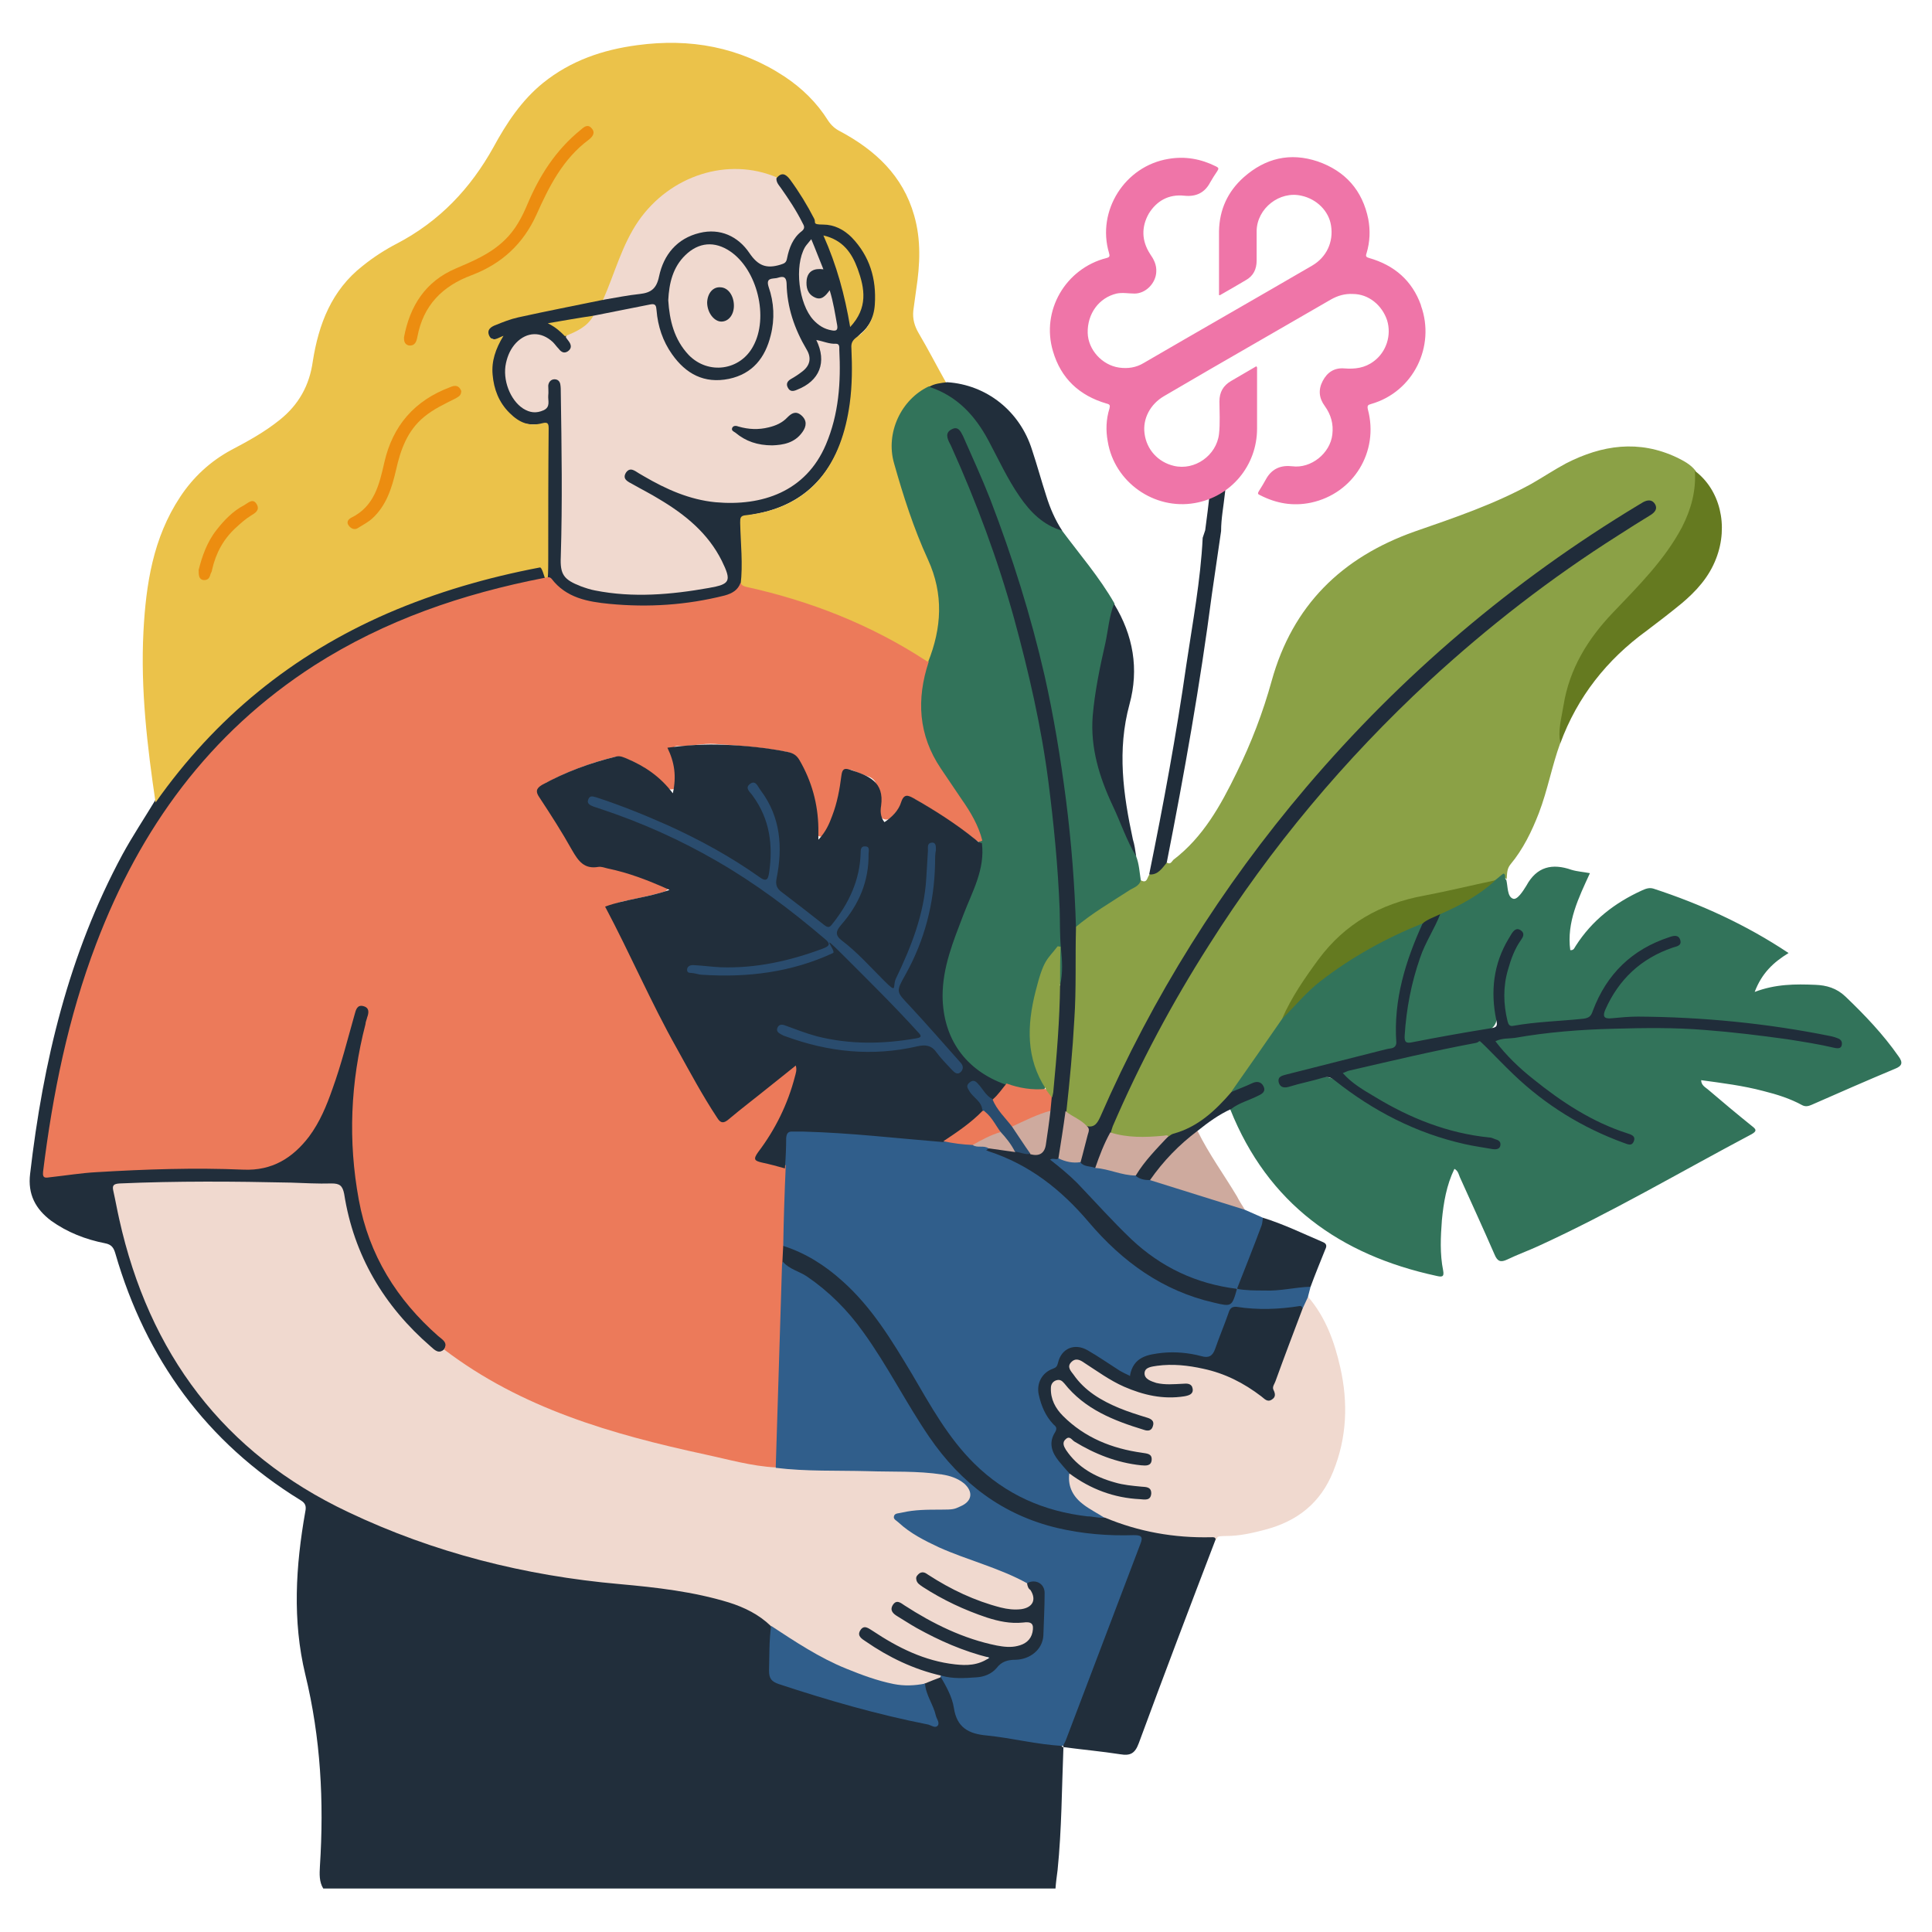 <?xml version="1.0" encoding="UTF-8"?>
<svg xmlns="http://www.w3.org/2000/svg" version="1.1" viewBox="0 0 462 462">
  <defs>
    <style>
      .cls-1 {
        fill: #647a20;
      }

      .cls-2 {
        fill: #ceaa9e;
      }

      .cls-3 {
        fill: #212e3b;
      }

      .cls-4 {
        fill: #657a20;
      }

      .cls-5 {
        fill: #2a4c6e;
      }

      .cls-6 {
        fill: #ec7a5a;
      }

      .cls-7 {
        fill: #305e8b;
      }

      .cls-8 {
        fill: #ebc24a;
      }

      .cls-9 {
        fill: #ec7a59;
      }

      .cls-10 {
        fill: #294c6e;
      }

      .cls-11 {
        fill: #ef75a8;
      }

      .cls-12 {
        fill: #ebc349;
      }

      .cls-13 {
        fill: #ec8d10;
      }

      .cls-14 {
        fill: #efd9cf;
      }

      .cls-15 {
        fill: #212d3a;
      }

      .cls-16 {
        fill: #202d3a;
      }

      .cls-17 {
        fill: #32735a;
      }

      .cls-18 {
        fill: #8ba146;
      }

      .cls-19 {
        fill: #f0d9cf;
      }

      .cls-20 {
        fill: #202c3a;
      }
    </style>
  </defs>
  <!-- Generator: Adobe Illustrator 28.7.1, SVG Export Plug-In . SVG Version: 1.2.0 Build 142)  -->
  <g>
    <g id="_图层_1" data-name="图层_1">
      <g>
        <g>
          <path class="cls-3" d="M254.3,417.8c-.4,9.8-.4,19.6-1.4,29.4-.2,1.5-.4,3-.5,4.4H77.3c-1-1.6-.9-3.5-.8-5.3,1-15.5.2-30.7-3.5-45.9-3.1-12.9-2.3-25.9,0-38.9.3-1.4,0-2.1-1.2-2.8-22.4-13.8-36.9-33.7-44.2-58.9-.4-1.4-.9-2.2-2.5-2.5-4.6-.9-9-2.6-12.9-5.4-3.7-2.8-5.6-6.3-5-11.2,3.1-26.7,9.2-52.5,22.1-76.4,2.4-4.4,5.2-8.6,7.8-12.9.3-1.1.8-2.2,1.5-3.2,16.1-21.8,37-36.9,62.4-46.1,8.7-3.1,17.5-5.6,26.6-7.3,2-.4,2.7-1.2,2.7-3.3-.1-9.2-.1-18.4,0-27.6,0-1.8-.4-2.4-2.4-2.4-4.7.2-7.5-2.9-9.4-6.7-2.2-4.4-2-9,0-13.6-1.2-.2-2.2-.5-2.3-1.9,0-1.5,1-2.3,2.2-2.8,4.8-2,9.9-2.9,15-3.9,3.5-.7,6.9-1.4,10.4-1.9,3.2-.4,6.3-1.2,9.5-1.7,1.9-.3,2.9-1.2,3.3-3.1.7-3.3,2.3-6.2,4.8-8.4,4.3-3.8,10-4.1,14.8-.9,1.7,1.1,3.2,2.5,4.3,4.3.8,1.2,1.6,2.1,3.3,1.7s3.6-.4,4-2.8c.3-1.6,1.1-3.1,2.3-4.3,1.1-1.2,1.1-2.3.3-3.6-1.3-2.2-2.6-4.5-4.2-6.5-.8-1-1.5-2.1-1.1-3.5,1.5-1.6,2.4-1.7,3.8,0,2.1,2.5,3.8,5.4,5.3,8.3.8,1.5,1.7,2.4,3.5,2.6,3.5.3,6,2.5,7.9,5.1,3.1,4.3,4.5,9.3,3.9,14.7-.3,2.8-1.5,5.4-3.7,7.2-1.5,1.3-1.9,2.7-1.8,4.6.3,7-.2,13.8-2.6,20.5-3.5,10.2-10.6,16.3-21.2,18.1-2,.3-2.8,1-2.7,3.2.1,4.4.4,8.8-.2,13.2-.7,2.1-2.1,3.1-4.2,3.7-10.2,2.6-20.5,2.8-30.9,1.6-3.9-.5-7.5-1.9-10.3-4.8-.9-1-2-1.1-3.2-.9-12.6,2.6-24.9,6.1-36.6,11.4-10.1,4.6-19.4,10.3-28.1,17.2-11.7,9.3-21.1,20.6-28.8,33.4-10.1,16.9-16.4,35.1-20.5,54.3-1.6,7.6-3,15.3-3.8,23-.3,2.4-.2,2.4,2.2,2.1,9.7-1.2,19.4-1.5,29.2-1.6,5-.1,10-.4,15,.1,7.2.7,12.3-3,16.3-8.5,3.9-5.5,5.6-11.9,7.5-18.2.9-2.9,1.7-5.9,2.5-8.9,0-.5.3-1.1.6-1.5.6-1.1,1.4-2,2.8-1.6,1.5.5,1.5,1.7,1.2,2.9-1,4.3-2.2,8.5-2.7,12.9-1.4,13.1-1.6,26.2,2.9,38.9,3.2,9.3,8.8,17,16.1,23.5,1.3,1.2,3.2,2.2,1.6,4.4-1.3,1.2-2.5.4-3.6-.4-5.6-4.5-10-10-13.6-16.1-3.7-6.3-6.2-13-7.4-20.3-.3-1.7-1-2.4-2.8-2.4-14-.6-28-.4-42-.4s-5,.6-7.5.5c-1.7-.1-1.6,1.1-1.4,2.3,1.6,7.8,3.5,15.5,6.4,22.9,5,12.5,12,23.7,21.7,33.1,11.1,10.9,24.3,18.6,38.9,23.8,12.8,4.6,25.7,8.3,39.1,10.5,7,1.2,14,1.9,21.1,2.4,7.9.6,15.6,2.3,22.9,5.1,2.5,1,5,2.3,6.6,4.8.1,3.3-.3,6.5-.3,9.8s.7,3.2,2.8,3.9c11.1,3.6,22.3,6.9,33.8,9.1,2.3.4,2.4.4,1.7-1.9-.5-1.6-1.2-3.1-1.8-4.6-.3-.9-.8-1.7-.1-2.7,1.3-.9,2.6-1.6,4.2-1.5,2.4,2.7,3.3,6.2,4.3,9.5.7,2.4,2,3.3,4.3,3.7,6.6,1,13.3,2,19.9,3.1.5.4.7.6.8.8h0Z"/>
          <path class="cls-8" d="M144.2,71.7c-6.8,1.4-13.5,2.7-20.3,4.2-1.8.4-3.6,1.1-5.3,1.8-1.1.4-2.3,1.1-1.6,2.6.8,1.6,2,.5,3.4,0-1.9,3.1-2.9,6.1-2.6,9.3.3,3.5,1.5,6.6,4,9.1s4.8,3.3,7.9,2.5c1.2-.3,1.5,0,1.5,1.2-.1,10.5-.1,21.1-.1,31.6s-1,1.5-2,1.7c-12.6,2.4-24.7,5.9-36.5,11-22.7,9.9-41.1,24.9-55.4,45.2-2-13.5-3.6-27.1-2.9-40.8.6-11.4,2.3-22.5,8.8-32.3,3.1-4.7,7.2-8.5,12.2-11.2,4-2.1,8-4.3,11.6-7.2,4.5-3.6,7.1-8.2,7.9-14,1.4-8.9,4.5-17,11.9-22.8,2.6-2.1,5.4-3.9,8.3-5.4,10.1-5.3,17.5-13.1,23-23,3.1-5.7,6.7-11.2,11.9-15.4,6.6-5.3,14.2-7.9,22.5-9,12.6-1.7,24.4.4,35.2,7.5,4.2,2.8,7.7,6.2,10.4,10.5.8,1.2,1.7,2,2.9,2.6,8.4,4.5,15,10.6,17.7,20.1,1.7,5.9,1.4,11.8.5,17.7-.2,1.7-.5,3.4-.7,5.1-.2,2,.3,3.7,1.3,5.4,2.3,3.9,4.4,8,6.6,11.9-1,1.3-2.8.9-4,1.7-6.2,3.2-9.7,10.5-7.9,17.2,2,7.6,4.9,14.8,7.6,22.1.6,1.6,1.2,3.3,1.8,4.8,2.8,6.8,1.5,13.4-.7,20-.2.5-.4,1-.9,1.4-1,.5-1.8-.2-2.6-.7-12.4-7.9-25.9-13.1-40.1-16.5-1-.2-2.6.1-2.4-1.8.6-4.9,0-9.9-.1-14.8,0-1.1,0-1.7,1.4-1.8,16.2-1.8,22.9-12.9,24.8-26.7.6-4.4.6-8.8.4-13.2-.1-1.2.2-1.9,1.3-2.7,2.7-1.8,4.1-4.6,4.3-7.8.4-6.1-1.2-11.5-5.5-16-1.9-1.9-4.2-3.1-6.9-3.1s-1.6-.5-2.1-1.4c-1.7-3.3-3.6-6.4-5.8-9.4-1-1.3-2-1.8-3.2-.3-.8.3-1.6,0-2.3-.2-13.5-3.9-27.5,2.7-33.7,17.1-1.3,3.1-2.4,6.3-3.7,9.4-.3,1.1-.8,2.1-1.8,2.9Z"/>
          <path class="cls-18" d="M272.8,210.5c1.6.9,1.5-.8,2.1-1.4,1.6-.6,2.5-2.3,4.2-2.8.8.5,1.1-.3,1.5-.7,7.1-5.4,11.3-13,15.1-20.8,3.5-7.1,6.3-14.4,8.4-22,5-18,16.7-29.5,34.2-35.7,9.5-3.3,19-6.5,27.9-11.4,2.8-1.6,5.5-3.4,8.3-4.9,8.6-4.4,17.4-5.7,26.5-1.4,1.6.8,3.2,1.6,4.4,3.1,1.3,2.9.4,5.7-.4,8.5-1.9,6.4-5.9,11.6-10.2,16.5-4,4.6-8.2,8.9-12.2,13.4-5.5,6.3-7.8,13.9-8.7,22-.2,1.6-1.1,3.1-.8,4.8-2,5.5-3,11.2-5.1,16.7-1.7,4.4-3.8,8.7-6.8,12.3-.9,1.1-.8,2.3-.9,3.5-1.2-.8-1.9.5-2.9.7-5.2,1.4-10.6,2.6-15.9,3.5-13.9,2.4-23.6,10.4-30.5,22.3-1.3,2.2-2.7,4.4-3.8,6.8-4,6-8.1,12-12.4,17.8-4.2,5.2-9.2,9.2-15.9,10.9-4.4.3-8.9.9-13.2-.8-1-1-.5-2,0-3,5.3-12.5,11.6-24.4,18.6-36,7.9-13.2,16.7-25.7,26.4-37.6,8.7-10.7,18.2-20.9,28.3-30.3,16.6-15.5,34.5-29.2,54-41,.9-.5,2.5-1.2,1.8-2.3-.8-1.4-2.1-.2-3.1.3-14.2,8.5-27.6,18.1-40.3,28.7-8.2,6.9-16.3,14.1-23.7,21.9-12.1,12.6-23.3,26-33.3,40.3-9.8,14.1-18.5,28.9-26,44.3-1.8,3.7-3.5,7.4-5.1,11.2-.8,1.8-1.8,2.4-3.7,1.9-1.3-.8-2.5-1.7-3.8-2.5-.8-.5-1.5-1.1-1.5-2.2.7-8,1.4-15.9,1.9-23.9.3-4.1,0-8.1.1-12.2,0-2.1-.1-4.2.2-6.3.3-1.4,1.4-2.2,2.5-3,4.4-3.5,9.2-6.3,13.8-9.2h0Z"/>
          <path class="cls-17" d="M294.5,261c4.1-5.8,8.1-11.6,12.2-17.5,4.7-7.4,11.7-12.1,19.1-16.3,3.7-2.1,7.4-4.1,11.3-5.9,1-.5,2.2-1.4,3.4-.3.2.9-.3,1.7-.6,2.5-3.5,7.7-5.6,15.7-5.6,24.2s-.4,3.1-3,3.7c-7.5,1.8-15,3.8-22.4,5.7-.9.2-2.4.3-2.2,1.3.3,1.3,1.8.6,2.6.2,5.4-2.3,9.8-1.5,14.6,2.3,9,7,19.5,11,30.9,12.8.8.1,1.7.6,2.5-.2-.5-.9-1.4-.8-2.2-1-11.9-1.6-22.4-6.5-32.1-13.3-.2-.1-.4-.3-.6-.4-.7-.6-1.6-1.2-1.4-2.3.2-.9,1.3-1.1,2.1-1.3,5.3-1.3,10.6-2.5,15.9-3.7,4.1-.9,8.2-1.6,12.3-2.5,2.3-.5,3.9.1,5.5,1.7,5.3,5.6,10.9,10.9,17.5,15,4.2,2.6,8.6,4.9,13.3,6.6.6.2,1.2.5,1.9.3-.3-.9-1.1-1-1.8-1.3-9.2-3.6-17.4-8.8-24.6-15.5-1.7-1.6-3.3-3.2-4.8-4.9-.5-.6-1.3-1.2-1-2,.3-.9,1.3-1,2.2-1.1,4.2-.6,8.4-1.1,12.6-1.5,9.1-.9,18.2-1.2,27.3-.9,12.2.3,24.3,1.8,36.3,4,1.1.2,2.1.7,3.4.3-.5-1-1.4-1-2.2-1.1-9-1.7-18-3.1-27.1-3.8-5.8-.4-11.6-.5-17.4-.9-2.2-.1-4.4.5-6.6.5-3.1-.1-3.6-.8-2.4-3.6,3.1-6.8,8.2-11.4,15-14.3.7-.3,1.7-.3,2.1-1.3-.7-.7-1.3-.3-2-.1-7.9,2.7-13.5,8.1-16.6,15.7-1,2.5-2.4,3.7-5,3.8-5,.2-9.9.8-14.8,1.3-2,.2-2.3-1.1-2.7-2.6-1.3-6-.2-11.7,2.5-17.1.4-.7.9-1.3,1-2.1,0-.2,0-.3-.2-.6-1,0-1.3.9-1.7,1.6-3,5.2-4,10.7-3.1,16.6.5,3.1-.9,4.9-4.1,5.4-5.1.8-10.1,1.7-15.1,2.6-3.2.6-3.8.1-3.5-3.2.8-9.9,3.2-19.4,8.7-27.9,4.6-2.6,9.1-5.3,13.6-8.1.7-.5,1.3-1.1,2-1.6.8.2.1,1.2.7,1.5.4,1.6.2,4,1.6,4.5,1,.4,2.4-1.8,3.2-3.1,2.5-4.6,6.2-5.4,10.8-3.8,1.3.4,2.8.5,4.4.8-2.7,5.9-5.6,11.7-4.7,18.4.9.1,1-.6,1.3-1,3.9-6.1,9.3-10.3,15.9-13.3.9-.4,1.7-.7,2.7-.4,11.3,3.7,22.1,8.6,32.3,15.4-3.6,2.2-6.4,4.8-8.1,9.3,5-1.9,9.7-1.9,14.5-1.7,2.7.1,5.1.8,7.2,2.8,4.6,4.4,9,9,12.7,14.3,1.1,1.5.9,2.3-.9,3-6.7,2.8-13.3,5.7-19.9,8.6-.7.3-1.4.5-2.2.1-2.9-1.6-6.1-2.6-9.3-3.4-4.9-1.3-9.8-1.9-14.9-2.6,0,1.2,1,1.7,1.6,2.2,3.5,3,7.1,6,10.7,8.9.9.7,1,1.1-.2,1.8-17,9-33.6,18.8-51.1,26.8-2.4,1.1-4.9,2-7.4,3.2-1.5.7-2.3.5-3-1.2-2.7-6.2-5.5-12.3-8.3-18.5-.3-.7-.4-1.5-1.3-2-1.9,3.9-2.6,8.1-3,12.3-.3,4-.5,8,.3,12,.3,1.6-.3,1.6-1.6,1.3-23.1-5-40.3-17.3-49.3-39.8-.1-1.2,1-1.3,1.7-1.7,1.3-.8,2.7-1.2,4-1.8.7-.3,1.6-.7,1.2-1.7-.4-.9-1.3-.6-2-.3-.9.4-1.8.8-2.8,1.2-.5,0-1.1.5-1.8,0h0Z"/>
          <path class="cls-17" d="M272.8,210.5c-.4,1.5-1.9,1.8-2.9,2.5-4.3,2.8-8.8,5.4-12.8,8.8-.7-.6-.7-1.4-.7-2.2-.3-6.7-.7-13.3-1.4-20-1.7-17.2-4.7-34.3-9.4-51-4-14.2-8.8-28-14.8-41.5-.4-.9-.8-1.9-1.4-2.7-.3-.5-.7-1.2-1.5-.9-.9.4-.7,1.2-.4,1.8,1.1,2.4,2.1,4.9,3.2,7.4,9.9,22.8,16.4,46.6,20.2,71.1,1.3,8.6,2.2,17.3,2.6,26,.4,7.5.5,15.1.8,22.6,0,1.1.4,2.4-1,3.1-1.2-1.1-.6-2.6-.8-4-.1-1.2.1-2.3-.1-3.8-3.5,5.2-5.3,10.8-5.7,16.8-.3,5,.3,9.9,2.8,14.3.3.5.7,1.1.2,1.7-3.3,1.1-6.3,0-9.4-.9-12.5-4.1-17.9-16.2-14.9-28.9,1-4.3,2.6-8.4,4.2-12.5,1.1-2.8,2.3-5.5,3.3-8.3,1-2.7,1.5-5.4,1.2-8.3-.8-3.8-2.9-6.9-5-10.1-2.9-4.3-6.1-8.4-8-13.3-2.3-6.1-2-12.2-.2-18.3.2-.6.5-1.2,1-1.5,3.3-8.2,3.8-16.3,0-24.6-3.4-7.4-5.9-15.2-8.1-23-2.1-7.3,1.7-15.3,8.3-18.4,4.1.2,6.9,2.8,9.5,5.4,2.7,2.7,4.7,6.1,6.4,9.5,1.5,2.9,3.1,5.8,4.7,8.7,2.6,4.8,6.6,8.1,11.2,10.8,4.3,5.8,9,11.2,12.6,17.5.1,4.1-1.2,8-2,12-.9,4.6-1.9,9.2-2.4,13.9-.7,6.6.8,12.9,3.3,19.1,2.1,5.1,4.7,10.1,6.3,15.5.7,1.8.8,3.8,1.1,5.7h0Z"/>
          <path class="cls-7" d="M313.4,307.7c-.2.8-.4,1.5-.6,2.3.2,1.3-.1,2.4-1.4,3-3.4-.1-6.7.8-10.1.5-.9-.1-1.8.1-2.6-.1-4.4-1-4.1.3-5.4,3.4-.8,2-1.6,4.1-2.4,6.2-.6,1.6-1.6,2.2-3.3,1.8-2.8-.5-5.6-1.1-8.4-.9-3.4.2-6.9.4-8.4,4.4-.4,1.1-1.4.8-2.2.5-1.7-.7-3.2-1.6-4.7-2.7-1.4-1.1-3-2.1-4.6-2.9-2.5-1.2-4.8-.2-5.7,2.3-.4,1.1-.9,1.9-2,2.4-2.2,1-3.1,3-2.6,5.5.5,2.4,1.5,4.6,3.1,6.5.7.8,1.1,1.6.6,2.8-1.3,2.7-.4,4.9,1.5,6.9.7.7,1.5,1.4,1.9,2.4,0,4.5,2.5,7.3,6.3,9.3.8.4,1.8.6,1.9,1.8-.6.6-1.4.6-2.2.5-10.7-1.1-20.4-4.6-28.4-12.1-4.8-4.5-8.4-10-11.8-15.5-4.7-7.6-8.9-15.6-14.6-22.6-5-6.2-11-11.2-18.4-14.4-.8-.4-1.8-.6-2.2-1.6-.4-2.1-.4-4.2-.2-6.3.5-3.8.3-7.7.4-11.5-.2-2.4.4-4.8.5-7.3.1-1.6,1-2.4,2.6-2.4,1.9-.1,3.8-.1,5.6,0,9.8.7,19.7,1.3,29.5,2.5,2.4.5,4.8.6,7.2,1,1.3.6,2.8-.1,4,1,.3.2-.2.7,0,.7,5.5,1.1,10.1,4.1,14.6,7.3,3.7,2.7,6.8,6,9.8,9.5,8,9.3,17.4,16.3,29.5,19.1,2.7.6,3.8,1.3,5.1-2.3.1-.2.3-.4.5-.5s.5-.2.7-.2c4.8.3,9.5.4,14.3-.5.9-.4,1.9-.6,2.6.2h0Z"/>
          <path class="cls-19" d="M311.5,312.9c.4-.9.9-1.9,1.3-2.8,4.2,4.9,6.3,10.7,7.7,16.9,1.9,8.4,1.6,16.8-1.7,24.9-3,7.5-8.6,11.9-16.3,13.9-3,.8-6.1,1.5-9.2,1.5s-1.8.5-2.6.9c-8.6.6-16.9-.8-24.9-3.9-.7-.3-1.3-.6-1.6-1.3-1.7-1.1-3.5-2-5.1-3.2-2.4-1.8-3.8-4.2-3.4-7.4,1.1-.4,1.7.5,2.5.9,3.4,2.2,7.2,3.5,11.2,4.2,1.2.2,2.3.2,3.5.1.5,0,1-.1,1-.7s-.6-.7-1-.8c-.5-.1-.9-.1-1.4-.2-6.1-.8-11.7-2.6-15.8-7.4-.3-.4-.7-.7-.9-1.1-.8-1.1-1.6-2.4-.4-3.6,1.1-1.2,2.2-.1,3.2.5,4,2.6,8.5,4.1,13.1,5.1,1.2.2,3.3.6,3.4-.4.2-1.5-1.9-1.1-3-1.3-5.6-1.2-10.9-3.2-15.3-6.8-2.5-2.1-4.7-4.5-4.9-8-.1-1.3-.1-2.6,1.3-3.2s2.4.2,3.3,1.2c4.5,5.5,10.8,7.9,17.2,10.1.6.2,1.5.7,1.9-.2.4-1-.6-1.3-1.3-1.5-3.2-.9-6.2-2.3-9.2-3.7-2.8-1.4-5.1-3.3-7.1-5.7s-2.3-2.6-1.2-4.4c.7-1.2,2.7-1,4.7.4,2.7,1.9,5.5,3.7,8.5,5.1,3.9,1.8,8,2.9,12.3,2.6,1-.1,2.7.1,2.6-1.2-.1-1.1-1.7-.7-2.6-.8-1.1-.1-2.2,0-3.3,0s-1.3,0-1.9-.3c-1.4-.5-2.8-1.2-2.7-2.9.1-1.8,1.8-2.1,3.1-2.2,4.6-.3,9.3-.2,13.8,1.2,3.9,1.2,7.6,3,10.9,5.5,2.1,1.6,2.2,1.5,2.8-1.1.8-3.4,2.4-6.5,3.5-9.7.9-2.4,2-4.8,2.7-7.3.2-.8.5-1.6,1.3-1.9h0Z"/>
          <path class="cls-3" d="M264.2,362.9c8.1,3.4,16.6,4.9,25.4,4.7.5,0,1-.1,1.1.5-6.2,16.2-12.4,32.5-18.4,48.8-.9,2.4-2,3-4.4,2.6-4.5-.7-9-1.1-13.5-1.7h-.1c-.3-1.9.7-3.4,1.3-5,5.4-14.1,10.7-28.2,16.1-42.3.9-2.5.8-2.7-1.9-2.6-6.6.1-13.2-.5-19.6-2.4-12-3.6-21.3-10.9-28.3-21.1-5.2-7.5-9.3-15.7-14.5-23.2-5-7.2-10.8-13.5-18.8-17.4-1-.5-1.9-1.2-2-2.4,0-1.2-.3-2.4.6-3.5,5.4,1.7,10.1,4.7,14.2,8.4,7.1,6.3,11.9,14.3,16.7,22.3,4.4,7.5,8.6,15.2,14.9,21.4,7.5,7.4,16.6,11.4,27,12.6,1.4,0,2.8.5,4.2.3h0Z"/>
          <path class="cls-7" d="M297.7,289.3c1.4.6,2.9,1.3,4.3,1.9.6.7.4,1.5.2,2.2-1.6,4.4-3.4,8.8-5.1,13.2-.3.7-.7,1.2-1.3,1.6h0c-.7.7-1.6.4-2.4.3-9.3-1.7-17.3-5.9-24.1-12.5-4.3-4.2-8.2-8.9-12.6-13.1-1.4-1.3-2.8-2.7-4.4-3.9-.6-.4-1.6-.9-1.3-1.8.4-1,1.5-.5,2.3-.5,1.7.6,3.5.7,5.3,1,1.2.4,2.4.8,3.7,1,3.2.4,6.2,1.4,9.3,2.1,1.1.4,2.3.7,3.5,1,6.6,1.7,13.1,3.5,19.5,5.8,1.1.4,2.1,1,3.1,1.7h0Z"/>
          <path class="cls-4" d="M373.1,177.8c-.6-3.1.3-6.1.8-9.2,1.4-8.6,5.7-15.7,11.7-22,6.1-6.4,12.4-12.6,16.6-20.5,2.2-4.3,3.4-8.7,3.1-13.5,6,4.5,8.1,13.1,5.1,20.9-1.7,4.5-4.8,7.9-8.4,10.9-2.7,2.2-5.4,4.3-8.2,6.4-9.5,6.9-16.6,15.8-20.7,27h0Z"/>
          <path class="cls-16" d="M288.2,126.8c.4-3,.8-6.1,1.1-9.1.2-1.4.5-2.7,2.1-2.5,1.7.2,1.7,1.6,1.5,2.9-.3,2.9-.9,5.9-.9,8.9-.7,5-1.5,10.1-2.2,15.1-2.8,21.5-6.6,42.9-10.8,64.2-1.1,1.3-2.1,3-4.2,2.8,3.4-16.7,6.5-33.4,8.9-50.2,1.5-10.1,3.4-20.1,3.9-30.3.2-.6.4-1.2.6-1.8Z"/>
          <path class="cls-3" d="M271.7,204.8c-2.3-3.8-3.7-8.1-5.6-12.1-3.2-6.8-5.4-13.9-4.8-21.5.5-5.8,1.7-11.6,3-17.3.7-3.2.9-6.4,2.1-9.5,4.6,7.5,6,15.6,3.7,24-3,11-1.5,21.6.8,32.3.4,1.3.6,2.7.8,4.1Z"/>
          <path class="cls-3" d="M254,126.9c-4.5-1.3-7.6-4.4-10.2-8.2-2.9-4.2-5-8.8-7.4-13.3-3.2-6-7.5-10.7-14.2-12.9,1.3-.8,2.8-.9,4.3-1.1,9.4.6,17.4,6.9,20.3,16.2,1.2,3.6,2.2,7.3,3.4,11,.9,2.9,2.1,5.7,3.8,8.3h0Z"/>
          <path class="cls-3" d="M295.8,308.2c2-5.1,4-10.1,5.9-15.2.2-.6.2-1.2.3-1.8,4.9,1.5,9.6,3.8,14.3,5.8,1,.4,1,1,.6,1.8-1.2,3-2.4,5.9-3.5,8.9-3.7.1-7.4,1.1-11.1.9-2.2,0-4.4,0-6.5-.4h0Z"/>
          <path class="cls-2" d="M297.7,289.3c-7.6-2.4-15.1-4.7-22.7-7.1-.2-.6,0-1.1.3-1.5,2.9-3.6,5.9-7.1,9.6-9.8.4-.3.9-.7,1.5-.4,2.7,5.5,6.3,10.4,9.4,15.6.5,1,1.2,2.1,1.9,3.2h0Z"/>
          <path class="cls-16" d="M286.4,270.4c-4.4,3.3-8.2,7.2-11.4,11.8-1.3,0-2.4-.2-3.4-1-.2-.6,0-1.1.3-1.5,2.2-2.9,4.2-6,7.5-7.9.4-.3.8-.6,1.2-.7,5.9-1.6,10.1-5.6,13.9-10,1.7-.7,3.3-1.3,5-2.1,1.1-.5,2.1-.3,2.6.7.7,1.3-.3,1.9-1.2,2.3-2.1,1.1-4.6,1.7-6.5,3.2-2.9,1.3-5.5,3.2-8,5.2Z"/>
          <path class="cls-6" d="M187.3,297.7c-.1,1.3-.1,2.6-.2,4,.6,5.3.6,10.6.1,15.9-.1.5-.1,1.1-.1,1.6.3,7.8-.7,15.6-.5,23.5.1,2.7-.4,5.3-.7,7.9-.6,1.3-1.7.9-2.7.8-6-.8-11.9-2.3-17.8-3.6-12.8-2.8-25.5-6.3-37.6-11.7-6.9-3.1-13.6-6.6-19.6-11.2-.8-.6-1.8-1.1-2-2.2,1-1.7-.5-2.4-1.4-3.2-9.9-8.7-16.6-19.4-19-32.6-2.6-14.1-2-28.1,1.6-42,0-.5.3-1.1.4-1.6.4-1.1.6-2.3-.9-2.7s-1.8.9-2.1,2c-1.7,6-3.2,12-5.3,17.8-1.4,4-3,7.9-5.6,11.4-3.9,5.1-8.8,8.2-15.7,7.9-11.7-.5-23.4-.1-35.1.6-3.7.2-7.3.8-11,1.2-1,.1-2,.5-1.8-1.3,2.3-18.6,6-36.9,12.7-54.5,10.5-27.6,27-50.4,52.2-66.6,16.9-10.8,35.4-17.1,54.9-20.9.6-.1,1.3-.4,1.8.2,3.5,4.6,8.7,5.5,13.8,6,9.3.9,18.5.3,27.6-2,1.8-.5,3.2-1.3,3.8-3.1.2.6.5.8,1.2,1,15.5,3.4,30,9.1,43.3,17.8.1.1.3.1.5.1-3,9-2.5,17.6,2.9,25.6,1.7,2.5,3.3,4.9,5,7.4,2.1,3,4,6.2,4.9,9.8-1.1.7-1.7-.3-2.4-.8-4.3-3.2-8.7-6.1-13.4-8.9-1.6-.9-2.6-1.1-3.4.8-.5,1.2-1.4,2.1-2.2,3-.5.6-1.2,1.1-2.1.8-.8-.3-1-1-1.1-1.7-.2-1.7-.6-3.4-.6-5.2.1-1.7-.6-2.9-2.3-3.4-1.1-.4-2.2-.8-3.3-1.3-1.6-.7-2.3-.1-2.5,1.6-.4,3.1-1.2,6.2-2.2,9.2-.5,1.3-1.1,2.6-1.9,3.8-.4.6-.8,1.4-1.6,1.1-.7-.3-.7-1.2-.7-1.9.1-2-.3-3.9-.6-5.9-.6-3.8-1.9-7.3-3.9-10.6-.6-1-1.4-1.6-2.6-1.8-5.6-1.1-11.4-1.5-17.1-1.9-2.9-.2-5.8.6-8.7.5-1.2-.1-1.7.5-1.2,1.8.8,2.1,1,4.3.8,6.5-.1.8,0,1.7-.9,2s-1.5-.3-2-.9c-2.5-2.7-5.4-4.7-8.8-6.2-1.2-.5-2.3-.8-3.6-.5-5.1,1.3-10.1,3.1-14.8,5.5-2.8,1.4-2.9,1.9-1.3,4.5,2.7,4.4,5.5,8.6,8.1,13,.7,1.2,1.7,1.7,3.1,1.8,6,.3,11.5,2.6,16.9,4.8.6.3,1.5.5,1.3,1.4-.1.8-.9,1.1-1.6,1.3-3.2.9-6.4,1.5-9.6,2.2-2,.5-2.5,1.6-1.6,3.5,7.2,14.5,14,29.2,22.5,43.1,3.9,6.5,3.1,5.1,7.8,1.5,3.6-2.8,7.1-5.7,10.7-8.5.7-.6,1.5-1.5,2.5-.9.9.6.5,1.7.2,2.6-1.6,6.2-4.5,11.9-8,17.2-1,1.5-.6,2.5,1.2,3,1.3.4,2.8.4,3.9,1.6-.3,6.8-.5,12.9-.6,19h0Z"/>
          <path class="cls-19" d="M106.2,322.7c18.5,14.1,40.2,20.3,62.4,25.1,5.6,1.2,11.1,2.8,16.8,3.1.8-.6,1.8-.6,2.7-.4,2.8.5,5.6.4,8.5.3,8.3-.3,16.6.6,25,.6s6.6.4,9.2,2.9c2.6,2.4,2.2,5.1-1,6.4-1.8.7-3.8,1-5.8,1s-4.6-.2-6.8.4c-.7.2-1.6,0-1.8.9-.1.8.7,1.2,1.2,1.6,3,2.3,6.2,4,9.6,5.4,5.7,2.4,11.8,3.9,17.3,6.9.8.4,1.6.7,2.2,1.3.6.7.9,1.7,1.2,2.5,1.2,2.6.1,4.6-2.9,5-3.1.4-6.1-.3-9-1.4-4.5-1.7-8.8-3.7-12.9-6.2-.4-.2-.8-.5-1.3-.6-.3-.1-.6-.1-.8.2-.2.3-.1.6.1.9.4.5.9.9,1.4,1.2,5.4,2.9,10.7,6,16.8,7.4,2.1.5,4.1.9,6.3.5,1.8-.3,2.6.6,2.6,2.4-.1,2.1-1.6,3.9-4,4.4-2,.4-4,.3-6.1-.2-7.4-1.7-14-5.1-20.5-8.9-.8-.4-1.8-1.6-2.4-.8-.8,1.3.8,1.8,1.6,2.3,5.7,3.3,11.5,6.5,17.9,8.3.5.1.9.3,1.3.5.5.2,1.1.4,1.1,1.1s-.5,1-1,1.2c-2.3,1.1-4.7,1.1-7.2.8-6.8-.9-12.8-3.6-18.5-7.3-.9-.6-2.2-2.1-2.9-.9-.7,1.1,1.2,1.7,2.1,2.3,3.6,2.6,7.6,4.4,11.8,5.8,1.5.5,3.1.8,4.4,1.7.2.2.2.4.1.7-1.3.5-2.6,1-3.8,1.5-2.3,1.7-5,1.3-7.5.7-10.3-2.4-19.6-6.9-28.1-13.1-.5-.4-.9-.9-1.2-1.4-2.8-2.7-6.2-4.4-10-5.6-8.5-2.6-17.3-3.6-26.2-4.4-22.6-2-44.4-7.5-64.8-17.2-29.9-14.1-47.7-38.1-54.8-70.1-.5-2.2-.9-4.5-1.4-6.7-.3-1.3,0-1.7,1.5-1.8,13.7-.6,27.4-.5,41-.2,3.2.1,6.4.3,9.7.2,1.9,0,2.6.5,3,2.5,2.3,14.7,9.5,26.8,20.7,36.5,1,.9,1.9,1.8,3.2.7h0Z"/>
          <path class="cls-19" d="M141.9,75.5c4.5-.9,9.1-1.8,13.6-2.7,1.4-.3,1.4.5,1.5,1.4.3,3.8,1.5,7.4,3.7,10.5,3.3,4.7,7.7,7.1,13.6,5.9,5.7-1.2,8.7-5.1,10-10.4,1-3.9.8-7.9-.5-11.6-.7-2.2.8-1.9,1.9-2.1,1.1-.3,2.3-.8,2.4,1.3.1,5.7,1.9,10.9,4.8,15.8,1.2,2,.8,3.8-1,5.2-.9.7-1.8,1.3-2.7,1.8s-1.3,1.2-.8,2.1c.5,1,1.3.9,2.2.5,5.4-2.1,7.2-6.6,4.6-11.9,1.7.3,3.1,1,4.7.9.9,0,.8.8.8,1.4.4,7.8-.1,15.4-3.2,22.7-4.8,11.3-15.3,14.8-26.4,13.8-6.2-.6-11.8-3.1-17.1-6.2-.4-.2-.8-.5-1.2-.7-1-.6-2.1-1.6-3.1-.2-1,1.6.5,2.2,1.6,2.8,2.1,1.2,4.3,2.3,6.4,3.6,6.2,3.7,11.6,8.1,14.9,14.7,2.4,4.9,2,5.6-3.1,6.5-9,1.6-18.1,2.4-27.2.6-1.1-.2-2.3-.6-3.4-1-4.1-1.6-5-2.8-4.8-7.1.4-13.1.2-26.1,0-39.2,0-.6,0-1.3-.1-1.9-.1-.8-.6-1.3-1.4-1.3s-1.4.6-1.5,1.5c0,.8.1,1.6,0,2.4-.1,1.2.6,2.7-1.1,3.5-1.8.8-3.3.6-4.9-.4-3.1-2-5-6.9-4.1-10.9.4-1.8,1.1-3.4,2.4-4.8,2.6-2.7,6-2.8,8.8-.2.5.5.9,1.1,1.4,1.6.6.8,1.3,1.2,2.2.6,1-.7.8-1.6.2-2.4-.2-.3-.5-.6-.7-1,.1-.3.2-.7.5-.8,2.2-1,3.9-3,6.1-4.3h0Z"/>
          <path class="cls-7" d="M245.6,378.6c-6.7-3.7-14.2-5.5-21.1-8.6-3.4-1.6-6.8-3.3-9.6-5.9-.5-.5-1.4-.8-1.1-1.6.2-.7,1.2-.6,1.9-.8,3-.7,6.1-.7,9.2-.7s3.3-.1,4.8-.8c2.8-1.2,3.1-3.5.8-5.5-1.5-1.2-3.3-1.8-5.2-2.1-5.9-.9-11.8-.6-17.7-.8-7.4-.2-14.8.1-22.1-.8.5-16.1,1-32.2,1.5-48.4,0-.3.1-.6.2-.9,1.5,1.8,3.9,2.3,5.7,3.5,5.3,3.6,9.8,8.1,13.5,13.3,5.8,8,10.2,16.9,15.8,25.1,7.6,11.1,17.6,18.7,30.7,21.8,6,1.4,12.1,1.9,18.2,1.7,1.6,0,2.4.2,1.6,2.1-5.9,15.5-11.8,31.1-17.7,46.6-.2.6-.5,1.1-.8,1.7-6.2-.3-12.2-1.9-18.3-2.5-4.3-.4-7.1-1.9-7.8-6.6-.4-2.6-1.8-5.1-3.2-7.5.1-.1.1-.3,0-.4,2-.7,4-.1,6-.2,3.1,0,5.7-.7,7.8-3.1.8-.9,1.8-1.1,3-1.2,5.8-.4,8-3.2,6.9-8.8-.3-1.3.1-2.5.4-3.7.9-2.8-.2-4.5-3.4-4.9h0Z"/>
          <path class="cls-19" d="M144.2,71.7c2.8-6.3,4.5-13.1,8.5-18.9,7.6-10.9,21.4-15.3,33-10.4-.2,1.1.5,1.8,1,2.5,1.9,2.7,3.7,5.4,5.2,8.4.4.7.7,1.3-.2,2-2.1,1.6-3,4-3.5,6.5-.2,1.1-.7,1.2-1.6,1.5-3.3,1-5.3.3-7.4-2.8-2.7-4-7-6-11.9-4.8-5.4,1.3-8.6,5.2-9.7,10.4-.6,2.9-1.9,3.9-4.6,4.2-2.9.3-5.8.9-8.8,1.4Z"/>
          <path class="cls-19" d="M159.8,71.8c.2-4.1,1.1-7.9,4.1-10.8,3.2-3.1,7-3.4,10.7-.9,6.5,4.4,9.3,15.8,5.5,22.7-3.1,5.8-10.7,6.9-15.4,2.1-3.5-3.7-4.6-8.3-4.9-13.1h0Z"/>
          <path class="cls-7" d="M184.4,388.8c5.8,3.8,11.5,7.6,17.9,10.2,3.7,1.5,7.4,2.9,11.4,3.7,2.5.5,5,.4,7.5-.1.2,2.8,2,5,2.6,7.7.2.8,1,1.7.4,2.4-.6.6-1.5-.1-2.2-.3-12.2-2.4-24-5.8-35.8-9.7-1.7-.6-2.3-1.3-2.3-3.2.1-3.5,0-7.1.5-10.7h0Z"/>
          <path class="cls-14" d="M194,57.2c1.1,2.6,1.9,4.8,2.9,7.2-2.2-.3-3.7.4-4,2.5-.2,1.8.2,3.4,1.9,4.2,1.6.8,2.6-.3,3.6-1.7.9,2.9,1.3,5.7,1.8,8.4.2,1.2-.3,1.4-1.3,1.2-1.8-.3-3.2-1.2-4.4-2.5-3.5-3.8-4.6-12.9-2-17.4.3-.5.8-1,1.5-1.9Z"/>
          <path class="cls-8" d="M203.3,78.2c-1.3-7.7-3.2-14.7-6.4-21.9,4.7,1.1,6.8,4.2,8.2,8,1.7,4.7,2.5,9.3-1.8,13.9Z"/>
          <path class="cls-12" d="M141.9,75.5c-1.5,2.7-4.1,3.8-6.8,4.9-1-1-2.1-2.1-4.1-3.1,4.1-.7,7.5-1.3,10.9-1.8h0Z"/>
          <path class="cls-13" d="M96.6,80.7c1.4-7.5,5.1-13.4,12.4-16.5,4.2-1.8,8.3-3.5,11.7-6.8,2.5-2.4,4.1-5.4,5.4-8.5,2.9-6.9,6.8-13,12.7-17.8.8-.7,1.7-1.5,2.6-.5,1.1,1.1.3,2.1-.6,2.8-6.2,4.6-9.5,11.2-12.5,17.9-3.2,7.1-8.4,11.8-15.5,14.5-7,2.6-11.6,7.2-13,14.8-.2,1.1-.6,2.2-2.1,2-1-.3-1.1-1.1-1.1-1.9Z"/>
          <path class="cls-13" d="M110.3,93.5c0,1.2-.8,1.4-1.4,1.8-2.6,1.3-5.2,2.5-7.5,4.4-4,3.3-5.6,7.8-6.7,12.7-1,4.3-2.3,8.5-5.7,11.6-1,.9-2.2,1.5-3.3,2.2-.8.6-1.7.3-2.3-.5-.7-.9,0-1.6.6-1.9,5.5-2.7,6.7-7.9,7.9-13.2,2-8.8,7.2-14.8,15.7-18,1.3-.6,2.2-.4,2.7.9Z"/>
          <path class="cls-13" d="M47.5,136.3c.8-3.2,2-6.7,4.3-9.6,1.8-2.3,3.9-4.5,6.6-5.9.9-.5,2.1-1.8,3-.2.8,1.4-.4,2.1-1.4,2.7-1.3.8-2.4,1.8-3.5,2.8-3.1,2.8-4.9,6.2-5.8,10.2,0,.4-.3.7-.4,1.1-.2.9-.7,1.4-1.7,1.3-1-.2-1.1-1-1.1-2.4h0Z"/>
          <path class="cls-15" d="M253.1,277c-.5.5-1.2-.2-2,.3,2.3,1.8,4.5,3.6,6.5,5.6,4.3,4.5,8.4,9.1,12.9,13.4,7.1,6.7,15.5,10.7,25.3,11.9-1.2,4.3-1.3,4.3-5.5,3.3-12.3-2.8-21.9-9.8-29.9-19.2-6.6-7.8-14.2-13.8-24-17-.2-.1-.4-.2-.6-.2.2-.1.3-.3.5-.4,1.2-.9,2.5-.4,3.8-.1.9.2,1.8.6,2.8.5,1.2.1,2.3.5,3.4.5,1.9.3,3-.5,3.3-2.3.5-2.6.6-5.2,1.1-7.8,0-1.1.1-2.2.3-3.2.6-7.7,1.5-15.4,1.6-23.2,0-1.2-.3-2.5.9-3.5.7-2.9.5-6,.2-8.9-.3-3.1-.2-6.1-.3-9.2-.4-10.3-1.4-20.4-2.7-30.6-1.7-13.2-4.7-26.2-8.2-39-3.9-14.1-9-27.8-15-41.1-.1-.3-.3-.6-.4-.8-.6-1.2-1.1-2.5.4-3.3,1.6-.9,2.2.4,2.8,1.6,2.2,5,4.5,10,6.5,15.1,5.3,13.8,9.7,27.8,13,42.2,2.2,9.8,3.8,19.6,5.1,29.6,1.3,10.2,2.1,20.4,2.4,30.7-.2,7.3.1,14.6-.4,21.9-.4,7.4-1.1,14.7-1.9,22,.5,3.9,0,7.7-1.9,11.2h0Z"/>
          <path class="cls-20" d="M261.9,279.3c-1.1-.5-2.6-.2-3.5-1.3-.7-1.2,0-2.3.2-3.4.4-1.8,1-3.5,1.3-5.3,1.8.4,2.5-.7,3.2-2.2,12.5-28.7,29-55,49.3-78.9,22.8-26.8,49.3-49.3,79.5-67.5.3-.2.7-.4,1-.6,1.1-.6,2.2-.7,2.9.5.6,1.1-.1,1.9-1,2.5-2.6,1.6-5.2,3.2-7.8,4.9-16.1,10.2-31.1,21.8-45.2,34.8-20.3,18.8-37.9,39.8-52.7,63.2-8.8,13.8-16.5,28.2-23,43.3-.2.5-.3,1-.5,1.6-.7,3-2,5.8-3.7,8.4h0Z"/>
          <path class="cls-1" d="M357.6,210.5c-3.9,3.6-8.4,6-13.2,8.1-1.1,1.2-2.5,2.1-4.2,2.2-8.7,3.5-16.9,8-24.4,13.8-3.4,2.6-6.1,6-9.2,9,2.2-5.1,5.4-9.7,8.7-14.2,6.3-8.5,14.8-13.3,25.1-15.2,5.8-1.1,11.5-2.5,17.2-3.7h0Z"/>
          <path class="cls-2" d="M261.9,279.3c1-2.9,2.1-5.8,3.6-8.5,4.1,1.3,8.3,1.2,12.6.8.5,0,.9-.3,1.3.1-2.8,3-5.7,5.9-7.8,9.4-3.4,0-6.4-1.6-9.7-1.8Z"/>
          <path class="cls-2" d="M259.9,269.3c.8.6.4,1.4.2,2.1-.6,2.2-1.1,4.4-1.7,6.5-1.9.3-3.6-.1-5.3-.9.6-3.8,1.2-7.5,1.7-11.3,1.7,1.4,3.7,2,5.1,3.6h0Z"/>
          <path class="cls-16" d="M340.2,220.8c1.2-1,2.8-1.5,4.2-2.2-1.4,3.6-3.6,6.8-4.8,10.4-2.1,6-3.3,12.2-3.7,18.6-.1,1.6.3,2,2,1.6,6.1-1.2,12.3-2.3,18.5-3.3,1.4-.2,1.8-.4,1.4-2-1.4-6.8-.7-13.4,3-19.5.2-.3.4-.7.6-1,.5-.8,1.2-1.7,2.3-.9,1,.7.5,1.6,0,2.3-1.5,2.1-2.4,4.6-3.1,7.1-1.2,4.1-1.1,8.2-.1,12.3.2.8.5,1.3,1.4,1.1,5.6-1,11.2-1.1,16.8-1.7,1.4-.2,1.8-.7,2.2-1.9,3.3-8.8,9.4-14.7,18.3-17.6,1.1-.4,2.2-.6,2.6.7.4,1.4-.9,1.5-1.8,1.8-7.6,2.6-12.9,7.6-16.1,14.8-.7,1.6-.4,2.3,1.5,2.1,2.1-.2,4.2-.4,6.3-.4,15.5.1,30.9,1.6,46.2,4.7.5.1,1.1.3,1.6.5.8.3,1.1.9.9,1.7s-1,.7-1.6.6c-3.8-.9-7.7-1.5-11.5-2.1-6.5-.9-13-1.7-19.6-2.2-7.2-.6-14.5-.5-21.7-.3-8,.2-15.9.8-23.8,2.2-1.5.2-3,0-4.6.8,2.6,3.4,5.7,6.4,9,9,6.8,5.5,14.1,10.3,22.5,13,.9.3,2.1.6,1.6,1.9s-1.5.7-2.4.4c-9.9-3.6-18.8-9.1-26.4-16.4-2.2-2.1-4.3-4.3-6.5-6.5s-1.3-1.2-2.5-1c-10.2,1.9-20.2,4.3-30.2,6.6-.5.1-1,.4-1.6.6,2.2,2.5,5,4.1,7.7,5.7,8.4,5.1,17.4,8.7,27.3,9.7.5,0,.9.2,1.4.4.7.2,1.4.5,1.3,1.4-.1,1-1,1.1-1.8,1-2.2-.4-4.5-.7-6.7-1.2-11.6-2.6-21.9-7.9-31.2-15.3-.9-.7-1.6-.9-2.7-.6-2.6.8-5.3,1.3-7.9,2.1-1.2.4-2.3.4-2.7-.9-.4-1.6,1-1.7,2-2,7.5-1.9,15-3.8,22.5-5.7.8-.2,1.5-.4,2.3-.5s1.3-.6,1.3-1.4c-.7-10.2,2.2-19.5,6.3-28.5h0Z"/>
          <path class="cls-3" d="M187.7,279.4c-1.8-.5-3.6-1-5.5-1.4-1.7-.4-2.2-.7-.9-2.5,4.1-5.4,7.1-11.5,8.8-18.1.2-.8.5-1.5.2-2.6-2.2,1.8-4.4,3.5-6.5,5.2-3.2,2.6-6.4,5-9.6,7.7-1.2,1-1.9.9-2.7-.4-3.5-5.3-6.5-10.9-9.6-16.5-6.2-11-11.2-22.7-17.2-34,4.9-1.8,10-2.1,15.4-4-5.1-2.3-9.8-4.1-14.7-5.1-.8-.2-1.6-.5-2.3-.4-3.4.6-4.8-1.4-6.3-4-2.4-4.3-5.1-8.5-7.8-12.6-.9-1.3-.9-2.1.6-3,5.6-3.1,11.6-5.3,17.8-6.8,1-.2,1.7.2,2.5.5,4.2,1.8,7.9,4.2,11,8.3.9-4.1.4-7.4-1.3-10.9,4.6-.6,9-.9,13.5-.7,5.1.2,10.2.7,15.2,1.7,1.4.3,2.2.8,2.9,2,2.9,5,4.4,10.4,4.5,16.2v2.8c1.8-1.9,2.6-3.8,3.3-5.7,1.2-3.1,1.8-6.4,2.2-9.6.2-1.4.5-2,2.2-1.4,4.3,1.4,8.1,2.8,7.3,8.6-.2,1.1-.2,2.7.8,3.9,1.8-1.2,3.4-2.8,4-4.8.7-2.1,1.7-1.6,3-.9,5.1,2.9,10.1,6.1,14.7,9.8.5.4.9.9,1.6.9.8,6.3-2.3,11.6-4.4,17.1-2.4,6.3-5,12.5-5,19.5.1,10.2,5.5,17.8,15.2,21.2-.3,2-1.5,3.3-3.3,4-1.3-.2-1.9-1.2-2.7-2.1-.6-.6-1.1-2.1-2.1-1.2-.9.7.5,1.6.9,2.3.7,1.1,2.3,1.9,1.7,3.6-2.6,3.2-5.6,5.8-9.6,7.1-11.1-.9-22.1-2.2-33.3-2.5h-2.6c-1.1-.1-1.5.4-1.6,1.5,0,2.2-.1,4.7-.3,7.3h0Z"/>
          <path class="cls-18" d="M253.5,235.5c-.1,8.5-.8,16.9-1.6,25.3,0,.5-.2,1.1-.3,1.6-1-.3-1.8-.8-1.5-2-4.8-7.3-4.5-15.2-2.5-23.2s2.8-7.6,5.3-10.9c.2,0,.4,0,.7.1-.1,3-.1,6-.1,9.1h0Z"/>
          <path class="cls-6" d="M250,260.4c.5.7,1,1.3,1.5,2-.1,1.1-.2,2.1-.3,3.2-2.8,2-6,3.1-9.1,4.1-2.3-1.4-3.5-3.8-4.9-6-.2-.3,0-.6.2-.8,1.3-1.1,2.2-2.5,3.3-3.8,3,1.1,6.1,1.6,9.3,1.3h0Z"/>
          <path class="cls-16" d="M311.5,312.9c-2.2,5.8-4.4,11.6-6.5,17.4-.2.6-.8,1.3-.5,2,.5,1,.6,1.8-.4,2.4-1.1.7-1.8-.3-2.5-.8-4.2-3.2-8.7-5.5-13.9-6.6-3.6-.8-7.3-1.2-11-.7-1.2.2-2.9.3-3,1.7-.1,1.5,1.6,2,2.8,2.4,2.1.5,4.2.3,6.3.2,1.1-.1,2.2-.1,2.4,1.2.2,1.3-.9,1.6-2,1.8-5.1.8-9.8-.3-14.4-2.3-3.4-1.5-6.4-3.7-9.5-5.7-1-.7-2.1-1.3-3.2-.1-1,1.1,0,2.1.6,2.9,2.7,3.9,6.6,6.2,10.9,8,2.2.9,4.4,1.6,6.7,2.3,1,.3,1.8.8,1.4,2-.3,1.1-1.1,1.3-2.2.9-7.2-2.2-14.1-4.9-19-11.1-.6-.7-1.1-1-2-.7-.8.3-1.2,1-1.2,1.8-.1,2.7,1.1,4.9,2.9,6.7,5.2,5.2,11.7,7.8,18.9,8.8,1.2.2,2.4.2,2.3,1.7s-1.4,1.4-2.5,1.3c-5.8-.6-11.1-2.7-16-5.7-.6-.4-1.1-1.4-2-.6-1,.8-.5,1.8,0,2.6,2.8,4.2,7,6.5,11.7,7.8,2,.6,4.2.8,6.3,1,1.1.1,2.4,0,2.4,1.6-.1,1.8-1.5,1.5-2.7,1.4-6.2-.3-11.8-2.4-16.8-6.1-.9-1-1.8-2-2.6-3-1.7-2.1-2.5-4.4-.9-6.9.6-1,.2-1.4-.4-1.9-1.9-2-2.9-4.4-3.5-7.1s.8-5.3,3.4-6.2c.8-.3,1-.6,1.2-1.4.8-3.5,4-4.8,7.1-3,2.6,1.5,5.2,3.3,7.7,4.9.7.4,1.5.8,2.4,1.2.8-4.6,4.3-5.1,7.8-5.5,3.1-.3,6.3,0,9.3.8,1.7.5,2.7,0,3.3-1.8,1-2.9,2.2-5.7,3.2-8.6.3-1,.8-1.5,1.9-1.4,5.1.8,10.2.6,15.2-.2.4,0,.5.3.6.6h0Z"/>
          <path class="cls-9" d="M225.6,272.9c3.3-2.2,6.6-4.4,9.4-7.3,2,.4,4.2,3,4.3,5.4-2.2,1.1-4.2,2.6-6.7,2.8-2.4-.1-4.7-.4-7-.9Z"/>
          <path class="cls-2" d="M232.6,273.8c2.1-1.2,4.3-2.4,6.7-3.1,1.9,1,3.3,2.5,3.5,4.8-2.1-.3-4.3-.6-6.4-.9-1.2-.8-2.7,0-3.8-.8Z"/>
          <path class="cls-3" d="M245.6,378.6c1.9-1.1,4.3,0,4.2,2.5,0,3.3-.2,6.7-.3,10-.2,3.4-3.2,5.7-6.6,5.8-1.9,0-3.4.4-4.6,2-1.2,1.4-3,2.1-4.8,2.2-2.8.2-5.6.4-8.4-.4-6.6-1.5-12.6-4.4-18.1-8.2-.9-.6-2.1-1.3-1.3-2.6.9-1.5,2-.5,3,.1,6,4,12.4,7.2,19.7,8,2.7.3,5.5.3,8.2-1.6-6.4-1.6-12-4.1-17.4-7.1-1.6-.9-3.1-1.9-4.6-2.8-1-.6-1.9-1.4-1.1-2.7.9-1.4,1.9-.5,2.8.1,6.8,4.4,14.1,8,22.1,9.6,1.6.3,3.3.5,4.9.1,1.8-.4,3.2-1.4,3.6-3.3.4-2-.2-2.6-2.3-2.3-3,.3-5.8-.3-8.6-1.2-5.4-1.8-10.5-4.2-15.3-7.3-.7-.5-1.5-.9-1.6-1.9-.1-.6.3-1,.8-1.4.9-.5,1.5,0,2.1.4,5.4,3.5,11.1,6.2,17.3,7.8,1.6.4,3.2.6,4.9.4,2.8-.4,3.7-2.3,2.2-4.6-.5-.3-.7-.9-.8-1.6h0Z"/>
          <path class="cls-3" d="M184.7,106.5c-3.6,0-6.4-1-8.8-3-.4-.3-1.1-.5-.8-1.2.3-.6,1-.5,1.5-.3,2.4.7,4.8.8,7.2.2,1.7-.4,3.3-1.1,4.5-2.4,1-1,2-1.6,3.3-.5,1.4,1.2,1.3,2.6.3,4-1.9,2.7-4.7,3.1-7.2,3.2Z"/>
          <path class="cls-16" d="M175.5,73.1c0,2.2-1.3,3.8-3,3.8s-3.4-2.1-3.4-4.6c.1-2.2,1.4-3.7,3.1-3.6,1.9,0,3.3,2,3.3,4.4h0Z"/>
          <path class="cls-2" d="M242,269.4c3-1.4,6-2.9,9.2-3.8-.3,2.7-.7,5.4-1.1,8.1-.3,2.1-1.6,2.9-3.7,2.3-2-1.8-3.9-3.7-4.4-6.6Z"/>
          <path class="cls-10" d="M242,269.4c1.5,2.2,2.9,4.4,4.4,6.5-1.3.3-2.4-.4-3.7-.5-.9-1.8-2.1-3.3-3.5-4.8-1.3-1.8-2.3-4-4.3-5.2-.2-2.1-2.2-2.9-3.1-4.5-.5-.8-.8-1.3,0-2s1.4-.5,2,.2c1.2,1.2,1.9,2.9,3.5,3.7,1.1,2.7,3.1,4.5,4.7,6.6h0Z"/>
          <path class="cls-5" d="M223.6,206.6c-.2,9.4-2.5,18.3-7.1,26.5-2.3,4.1-2.2,4,1,7.4,4.1,4.4,8.1,9,12.1,13.5.7.7.9,1.5.2,2.3-.9.9-1.6.1-2.2-.5-1.3-1.4-2.6-2.7-3.7-4.2-1.2-1.7-2.7-1.8-4.5-1.4-10.8,2.5-21.3,1.4-31.6-2.4-.4-.1-.7-.3-1.1-.5-.6-.3-1.1-.8-.8-1.5.3-.8,1-.9,1.8-.6,2.5.9,5,1.9,7.6,2.6,7.9,2,15.8,1.9,23.8.5,1.3-.2,1.3-.6.5-1.4-5.8-6.4-12-12.5-18.1-18.6s-1.4-.8-2.3-.4c-9.9,4.6-20.4,5.9-31.2,5.2-.8,0-1.5-.3-2.3-.4-.6-.1-1.4.1-1.4-.8s.9-1.2,1.7-1.1c2.1.1,4.2.4,6.3.5,8.4.3,16.5-1.5,24.3-4.4,2-.7,2-1.3.5-2.5-8.1-6.9-16.5-13.2-25.7-18.5-8.8-5.1-18-9.2-27.6-12.4-.6-.2-1.2-.4-1.8-.6-.8-.3-1.8-.7-1.3-1.8.4-1,1.2-.6,2-.4,5.8,1.9,11.5,4.2,17.1,6.7,7.7,3.5,15,7.5,21.9,12.4,1.8,1.3,2,.1,2.2-1,1-6.7.2-12.9-3.9-18.5-.5-.8-2-1.8-.7-2.8,1.4-1.1,1.9.6,2.6,1.5,4.8,6.4,5.3,13.6,3.8,21.1-.3,1.5.1,2.4,1.2,3.2,3.4,2.6,6.8,5.2,10.2,7.9.9.7,1.3.6,1.9-.2,4-5,6.6-10.5,6.8-16.9,0-.8,0-1.8,1.1-1.7,1.2,0,.8,1.2.8,1.8.1,6.5-2.3,12.1-6.5,16.9-1.3,1.5-1.6,2.5.1,3.8,3.7,2.8,6.8,6.3,10.1,9.6s2,1.4,2.8-.4c3.7-7.7,6.8-15.5,7.3-24.1.1-2.2.3-4.4.4-6.6,0-.8-.2-1.8.9-1.9,1.1-.1,1,1,1,1.8-.2.9-.2,2.1-.2,3.3h0Z"/>
        </g>
        <path class="cls-11" d="M339.8,73c-2.1-5.9-6.4-9.6-12.4-11.3-.7-.2-.9-.4-.6-1.2.8-2.7.9-5.4.4-8.1-1.4-6.9-5.5-11.5-12.1-13.8-6.6-2.2-12.5-.8-17.7,3.8-3.8,3.4-5.8,7.7-5.9,12.9v14.9c0,.2-.1.4.2.4,2.1-1.2,4.2-2.4,6.2-3.6,1.8-1,2.6-2.6,2.6-4.7v-7.1c.1-5.4,5.5-9.6,10.7-8.4,3.7.8,6.6,3.7,7.1,7.2.6,3.9-1.1,7.5-4.5,9.5-13.4,7.8-26.9,15.5-40.3,23.3-1.8,1.1-3.8,1.4-5.9,1.1-4.1-.6-7.4-4.3-7.5-8.3-.1-4.6,2.7-8.4,6.9-9.4,1.4-.3,2.9,0,4.3,0,2.7,0,5.1-2.5,5.2-5.2.1-1.7-.6-3-1.5-4.3-2-3.1-2.1-6.4-.3-9.6,1.9-3.1,4.8-4.7,8.5-4.3,2.8.3,4.9-.7,6.2-3.2.5-.9,1.1-1.8,1.7-2.7.4-.6.3-.8-.3-1.1-3.6-1.8-7.4-2.5-11.4-1.8-10.4,1.7-17.2,12.4-14.2,22.5.2.7.2,1-.6,1.2-9.8,2.5-15.7,12.6-12.8,22.3,1.9,6.5,6.3,10.6,12.8,12.5.8.2.9.4.7,1.2-.8,2.6-.9,5.2-.4,7.9,1.6,9.7,11.1,16.4,20.8,14.7,8.7-1.5,14.9-9,14.9-17.8v-14.1c0-.3.1-.6-.2-.8-2,1.2-4,2.3-6,3.5-1.9,1.1-2.8,2.7-2.8,4.9s.2,5.2-.1,7.8c-.6,5.1-5.8,8.8-10.8,7.6-3.8-.9-6.5-3.9-7-7.7-.5-3.6,1.4-7.1,4.7-9,3.6-2.1,7.2-4.2,10.8-6.3,9.7-5.6,19.4-11.2,29.1-16.8,1.6-.9,3.3-1.4,5.2-1.3,3.8,0,7,2.7,8.2,6.3,1.1,3.6-.2,7.6-3.2,9.8-2.1,1.6-4.5,1.9-7,1.7-2.4-.2-4.1.9-5.2,3s-.9,4.1.5,6c1.5,2.1,2.1,4.3,1.8,6.8-.5,4.5-5.1,8.2-9.6,7.6-2.6-.3-4.7.5-6.1,2.8-.6,1.1-1.2,2.1-1.9,3.2-.3.5-.2.7.3.9,3.9,2,7.9,2.7,12.2,1.8,10.2-2.2,16.3-12.2,13.6-22.3-.2-.9,0-1.1.8-1.3,10.1-2.9,15.4-13.8,11.9-23.5h0Z"/>
      </g>
    </g>
  </g>
</svg>